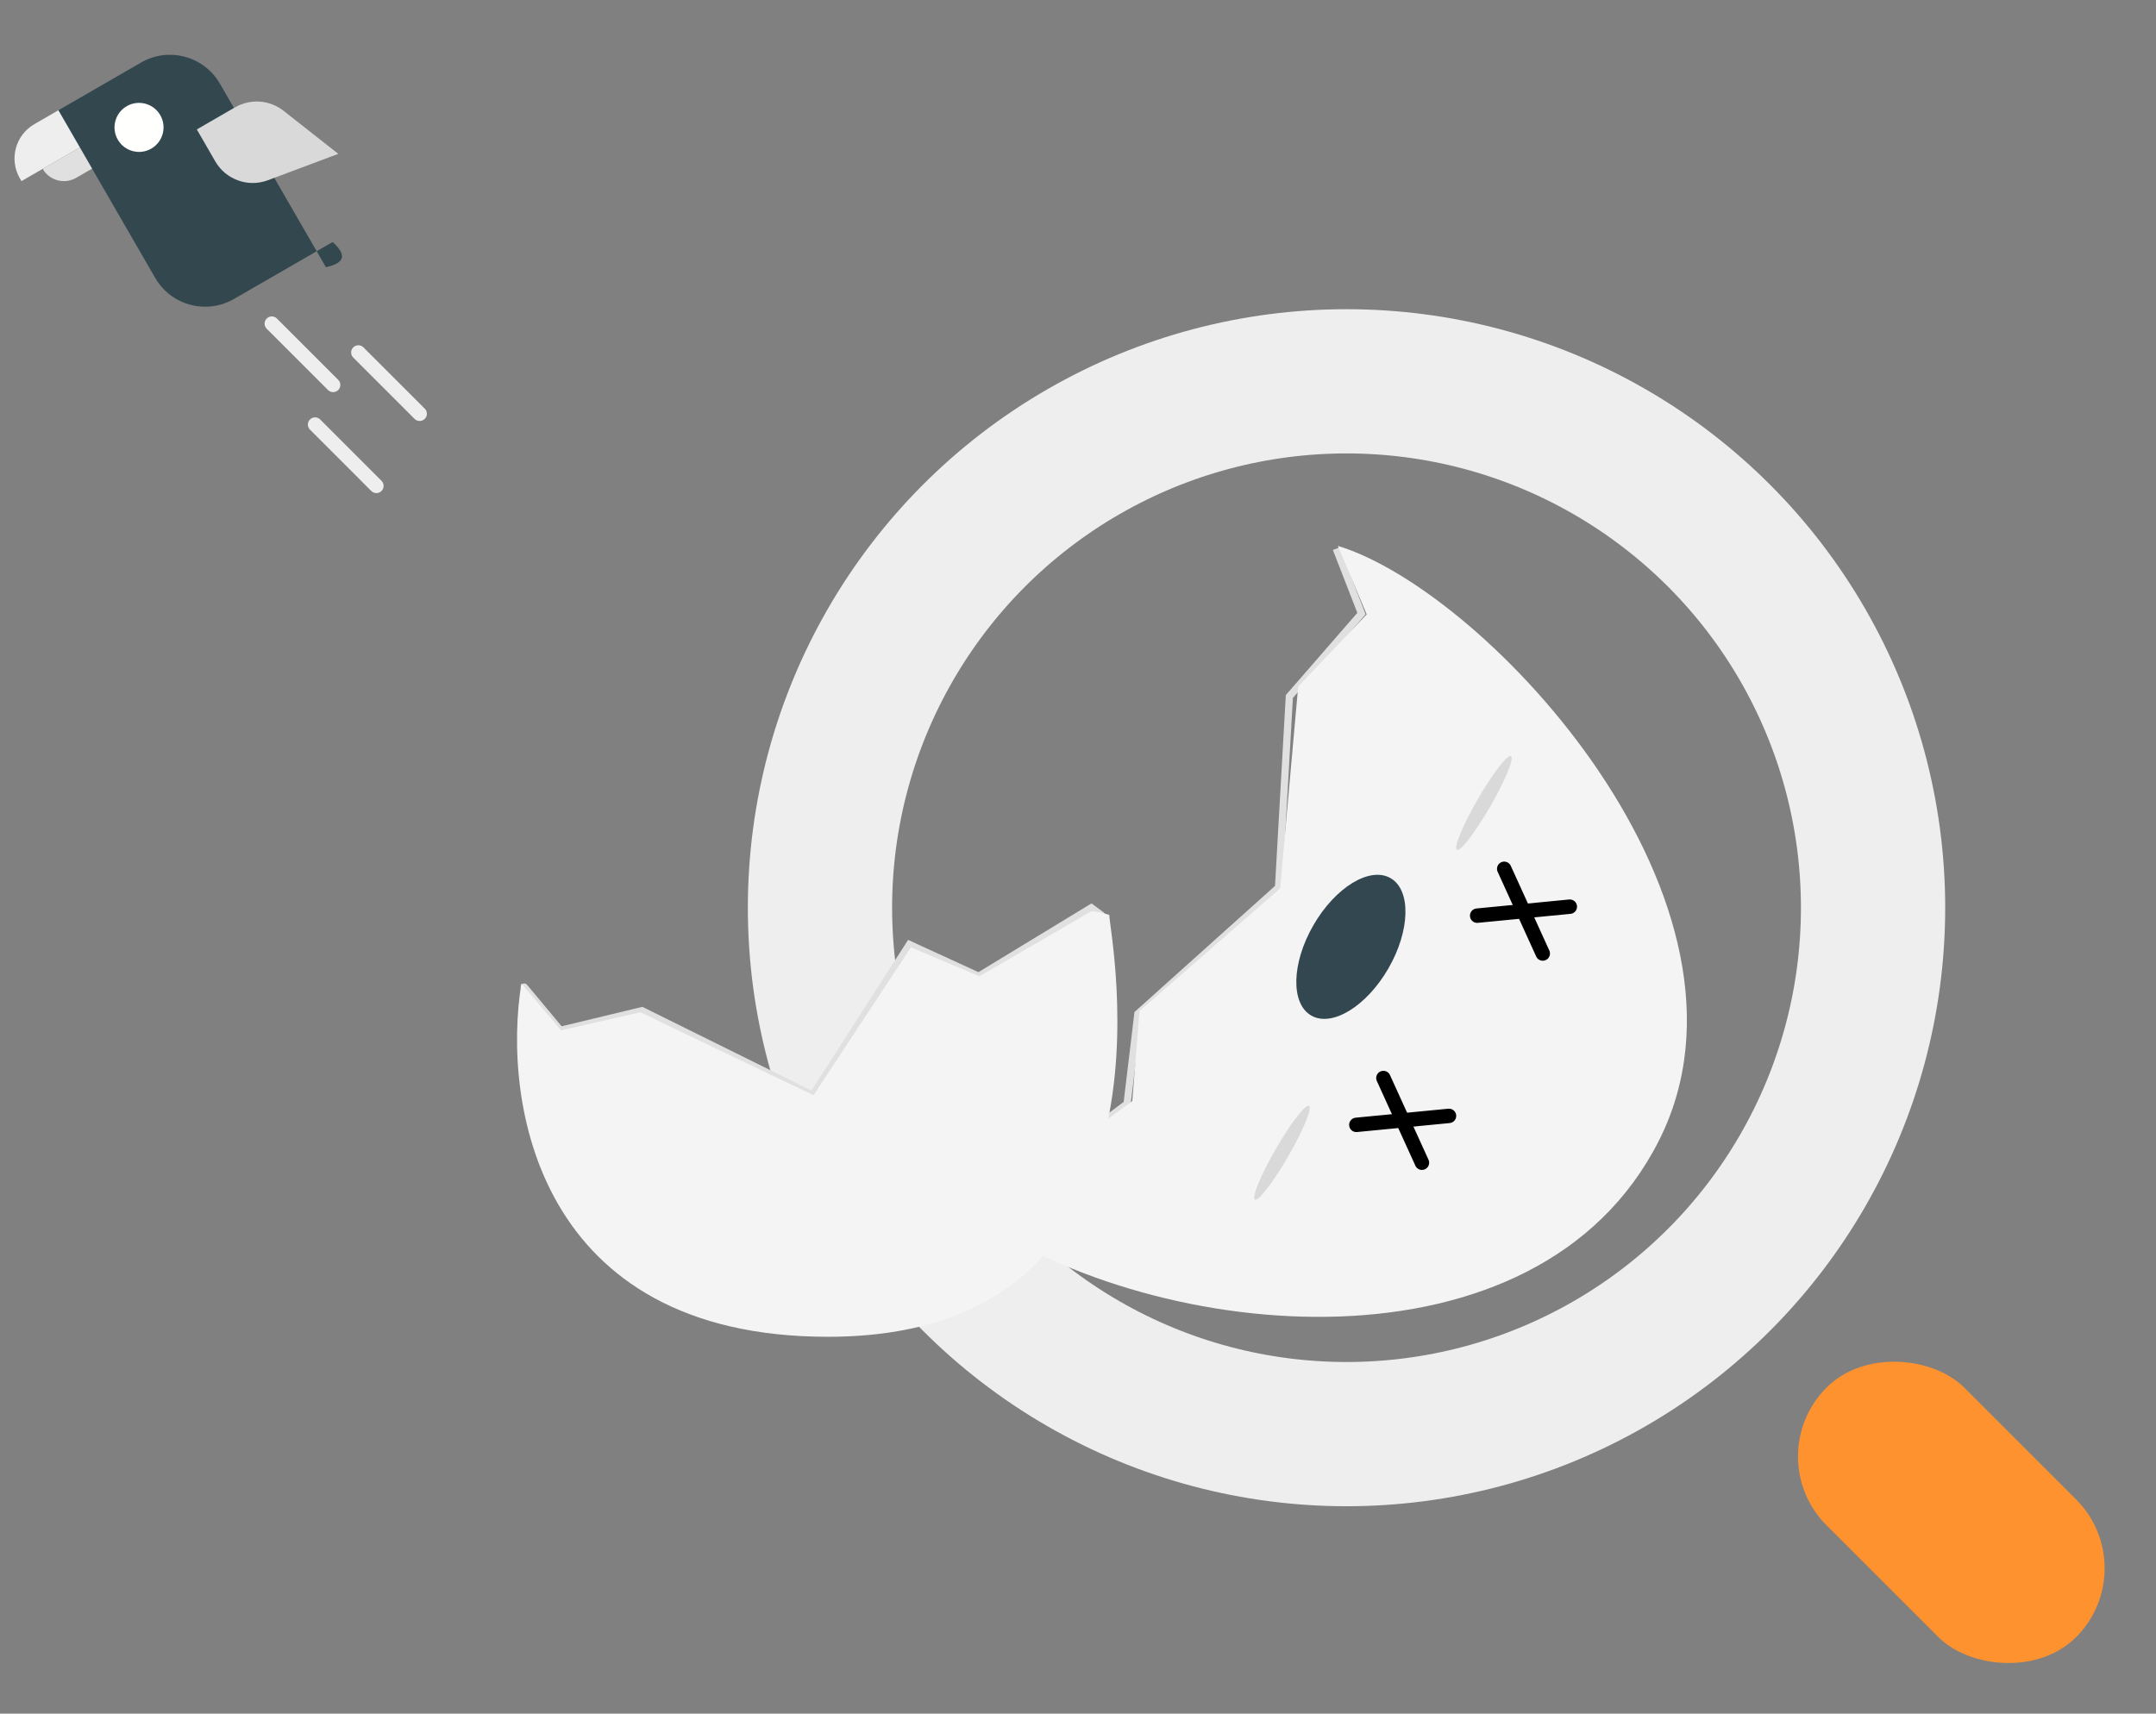 <svg width="161" height="128" viewBox="0 0 161 128" fill="none" xmlns="http://www.w3.org/2000/svg">
<rect x="0" y="0" width="161" height="128" fill="#808080" stroke="none"/>
<path d="M4.359 8.237L10.536 4.671C12.597 3.482 15.232 4.188 16.422 6.249L23.649 18.766L17.473 22.331C15.412 23.521 12.776 22.815 11.586 20.754L4.359 8.237Z" fill="#33474F"/>
<path d="M1.481 13.32C0.663 11.903 1.149 10.091 2.566 9.273L4.359 8.237L5.961 11.011L1.602 13.528L1.481 13.32Z" fill="#EEEEEE"/>
<path d="M3.187 12.613L5.961 11.011L6.876 12.597L5.687 13.283C4.812 13.789 3.692 13.489 3.187 12.613V12.613Z" fill="#E0E0E0"/>
<path d="M14.697 9.667L17.557 8.015C18.702 7.355 20.133 7.457 21.172 8.274L25.262 11.493L20.006 13.462C18.526 14.017 16.863 13.42 16.073 12.052L14.697 9.667Z" fill="#D9D9D9"/>
<circle cx="10.382" cy="9.516" r="1.831" transform="rotate(-30 10.382 9.516)" fill="#FFFFFE"/>
<path d="M23.649 18.766L24.837 18.079C24.837 18.079 25.663 18.75 25.524 19.268C25.385 19.786 24.335 19.955 24.335 19.955L23.649 18.766Z" fill="#33474F"/>
<path d="M20.297 24.174L24.875 28.752" stroke="#EEEEEE" stroke-width="1.077" stroke-linecap="round"/>
<path d="M26.76 26.328L31.339 30.906" stroke="#EEEEEE" stroke-width="1.077" stroke-linecap="round"/>
<path d="M23.529 31.714L28.107 36.293" stroke="#EEEEEE" stroke-width="1.077" stroke-linecap="round"/>
<circle cx="100.552" cy="67.802" r="39.32" stroke="#EEEEEE" stroke-width="10.773"/>
<rect x="131.254" y="108.788" width="14.543" height="26.358" rx="7.271" transform="rotate(-45 131.254 108.788)" fill="#FE922F"/>
<path d="M72.583 91.075L84.164 82.457L84.972 75.725L95.475 66.299L96.283 52.025L101.669 45.831L99.784 40.983" stroke="#E0E0E0" stroke-width="0.539"/>
<path d="M84.553 82.249L72.703 90.867C86.528 100.383 114.793 103.149 123.873 85.212C132.778 67.62 111.126 44.186 99.904 40.775L102.059 45.892L96.942 51.278L95.595 66.36L85.092 75.516L84.553 82.249Z" fill="#F4F4F4"/>
<path d="M115.206 71.222L112.328 64.896" stroke="black" stroke-width="1.077" stroke-linecap="round"/>
<path d="M117.226 67.724L110.308 68.395" stroke="black" stroke-width="1.077" stroke-linecap="round"/>
<path d="M106.184 86.849L103.306 80.523" stroke="black" stroke-width="1.077" stroke-linecap="round"/>
<path d="M108.204 83.351L101.286 84.021" stroke="black" stroke-width="1.077" stroke-linecap="round"/>
<ellipse cx="100.878" cy="70.724" rx="5.925" ry="3.232" transform="rotate(120 100.878 70.724)" fill="#334750"/>
<ellipse cx="110.813" cy="59.979" rx="4.04" ry="0.539" transform="rotate(120 110.813 59.979)" fill="#D9D9D9"/>
<ellipse cx="95.732" cy="86.101" rx="4.04" ry="0.539" transform="rotate(120 95.732 86.101)" fill="#D9D9D9"/>
<path d="M39.149 73.727L41.842 76.959L47.938 75.491L60.694 81.807L67.913 70.548L73.082 72.919L81.496 67.802L82.239 68.352" stroke="#E0E0E0" stroke-width="0.539" stroke-linecap="round"/>
<path d="M61.828 99.851C40.068 99.851 37.5 82.256 38.936 73.458L41.899 76.959L47.824 75.613L60.751 81.807L68.022 70.765L73.139 72.919L81.488 68.072C81.668 68.072 82.188 68.126 82.835 68.341C82.835 69.688 89.029 99.851 61.828 99.851Z" fill="#F4F4F4"/>
</svg>
